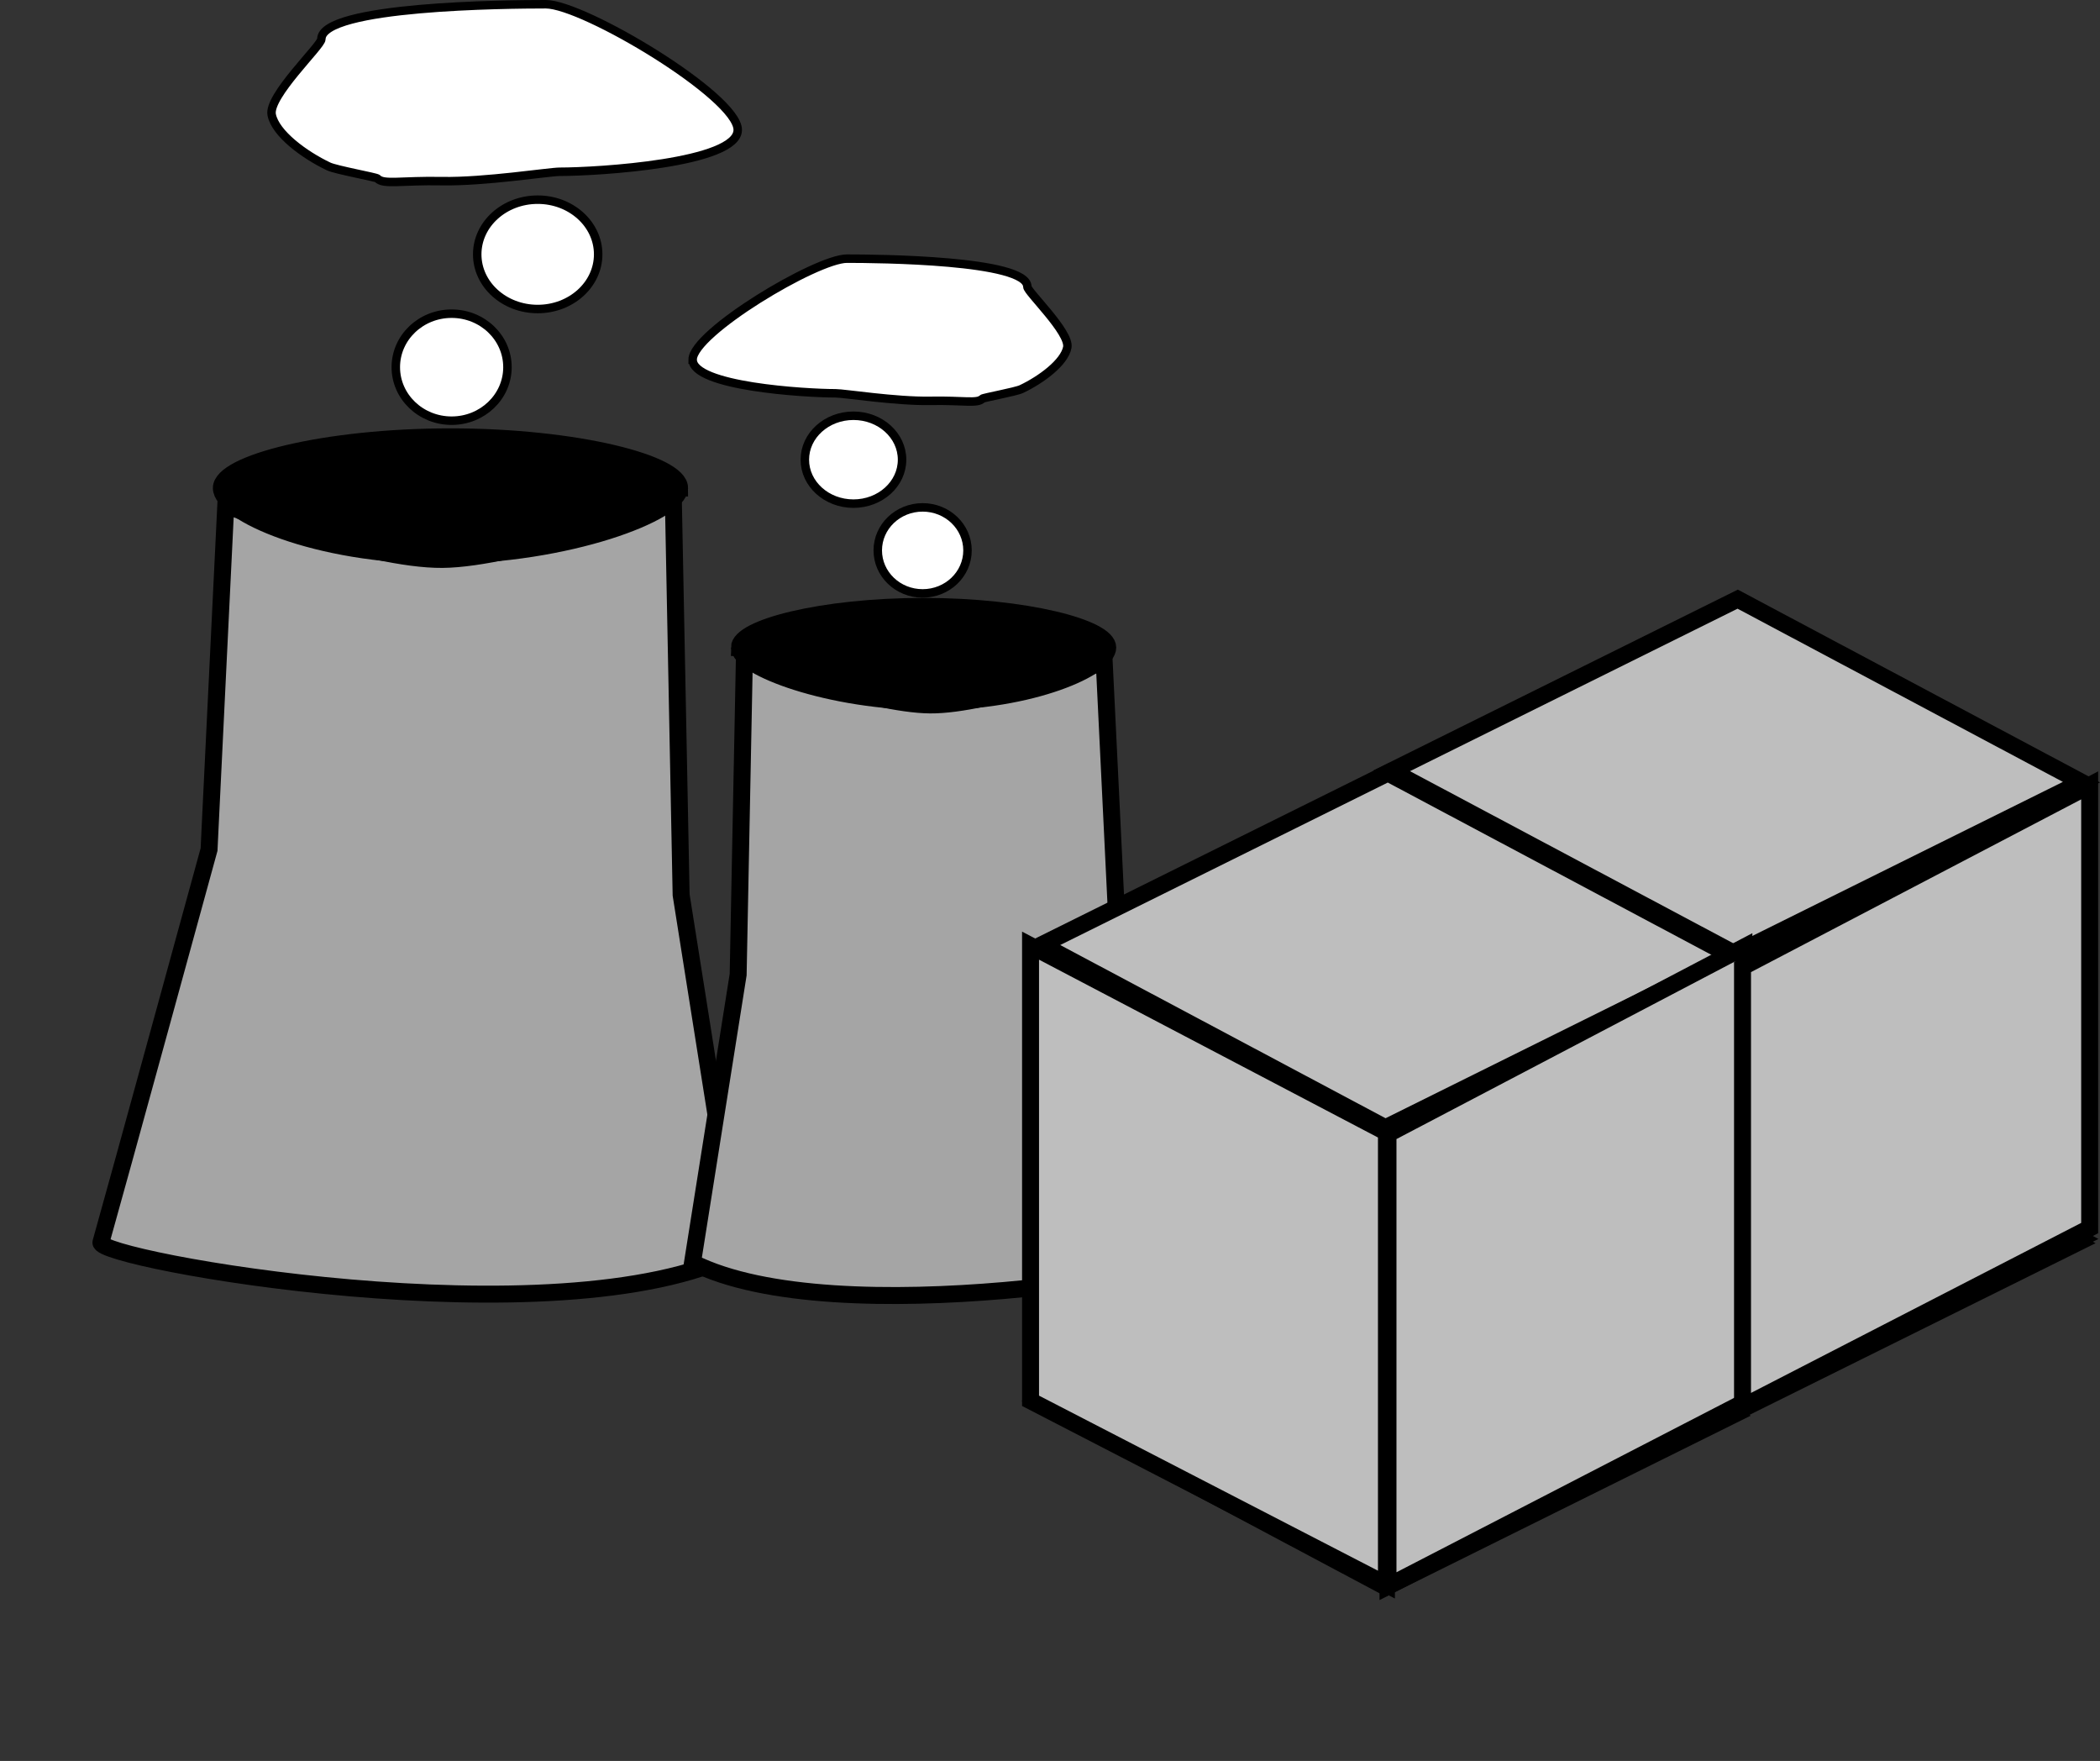 <svg version="1.1" xmlns="http://www.w3.org/2000/svg" xmlns:xlink="http://www.w3.org/1999/xlink" width="247.664" height="207.638" viewBox="0,0,247.664,207.638"><rect x="0" y="0" width="247.664" height="207.638" fill="#333333" stroke="none"/><g transform="translate(-117.52,-35.359)"><g data-paper-data="{&quot;isPaintingLayer&quot;:true}" fill-rule="nonzero" stroke-linejoin="miter" stroke-miterlimit="10" stroke-dasharray="" stroke-dashoffset="0" style="mix-blend-mode: normal"><g><g fill="none" stroke-width="2" stroke-linecap="butt"><g stroke="none"><path d="M158.52,200.087l40.835,-20.251l40.541,21.578l-40.835,20.251z" data-paper-data="{&quot;index&quot;:null}"/><path d="M199.77,179.587l40.835,-20.251l40.541,21.578l-40.835,20.251z" data-paper-data="{&quot;index&quot;:null}"/><path d="M240.437,159.253l40.835,-20.251l40.541,21.578l-40.835,20.251z" data-paper-data="{&quot;index&quot;:null}"/></g><g stroke="none"><path d="M117.52,178.087l40.835,-20.251l40.541,21.578l-40.835,20.251z" data-paper-data="{&quot;index&quot;:null}"/><path d="M158.77,157.587l40.835,-20.251l40.541,21.578l-40.835,20.251z" data-paper-data="{&quot;index&quot;:null}"/><path d="M199.437,137.253l40.835,-20.251l40.541,21.578l-40.835,20.251z" data-paper-data="{&quot;index&quot;:null}"/></g><g><path d="M199.187,221.42l40.835,-20.251l40.541,21.578l-40.835,20.251z" data-paper-data="{&quot;index&quot;:null}" stroke="none"/><path d="M240.437,200.92l40.835,-20.251l40.541,21.578l-40.835,20.251z" data-paper-data="{&quot;index&quot;:null}" stroke="#000000"/><path d="M281.103,180.587l40.835,-20.251l40.541,21.578l-40.835,20.251z" data-paper-data="{&quot;index&quot;:null}" stroke="#000000"/></g></g><g><g><path d="M204.543,183.115c-21.105,10.626 -75.69,0.734 -75.119,-1.275c1.714,-6.028 12.752,-46.317 12.752,-46.317c0,0 0.04,-0.856 0.089,-1.891c0.224,-4.754 1.881,-38.688 1.881,-38.688c0,0 16.75,6.447 25.544,6.378c8.803,-0.069 27.247,-6.79 27.247,-6.79l0.912,46.349z" fill="#a5a5a5" stroke="#000000" stroke-width="2" stroke-linecap="round"/><g fill="none"><path d="" stroke="#000000" stroke-width="2" stroke-linecap="round"/><g stroke="none" stroke-width="1" stroke-linecap="butt" font-family="sans-serif" font-weight="normal" font-size="12" text-anchor="start"/></g><path d="M177.367,78.654c0,3.485 -2.948,6.309 -6.584,6.309c-3.636,0 -6.584,-2.825 -6.584,-6.309c0,-3.485 2.948,-6.309 6.584,-6.309c3.636,0 6.584,2.825 6.584,6.309z" fill="#ffffff" stroke="#000000" stroke-width="1" stroke-linecap="butt"/><path d="M188.065,65.349c0,3.56 -3.193,6.447 -7.132,6.447c-3.939,0 -7.132,-2.886 -7.132,-6.447c0,-3.56 3.193,-6.447 7.132,-6.447c3.939,0 7.132,2.886 7.132,6.447z" fill="#ffffff" stroke="#000000" stroke-width="1" stroke-linecap="butt"/><path d="M204.524,50.673c0,3.939 -16.516,4.938 -20.986,4.938c-1.241,0 -8.868,1.2 -13.864,1.106c-4.905,-0.092 -6.91,0.448 -7.645,-0.308c-0.157,-0.162 -4.883,-1.013 -5.738,-1.419c-2.871,-1.361 -6.297,-3.88 -6.73,-6.105c-0.431,-2.216 5.859,-8.142 5.859,-8.912c0,-3.939 22.003,-4.115 26.472,-4.115c4.469,0 22.632,10.874 22.632,14.813z" fill="#ffffff" stroke="#000000" stroke-width="1" stroke-linecap="butt"/><path d="M197.666,92.901c0,2.879 -13.195,7.955 -28.118,7.955c-14.923,0 -25.923,-5.077 -25.923,-7.955c0,-2.879 12.098,-6.035 27.021,-6.035c14.923,0 27.021,3.157 27.021,6.035z" fill="#000000" stroke="#000000" stroke-width="2" stroke-linecap="butt"/></g><g data-paper-data="{&quot;index&quot;:null}"><path d="M204.574,150.278l0.733,-37.257c0,0 14.826,5.403 21.902,5.458c7.069,0.055 20.533,-5.127 20.533,-5.127c0,0 1.332,27.278 1.512,31.099c0.039,0.832 0.072,1.52 0.072,1.52c0,0 8.873,32.387 10.25,37.232c0.459,1.615 -43.419,9.566 -60.384,1.025z" fill="#a5a5a5" stroke="#000000" stroke-width="2" stroke-linecap="round"/><g fill="none"><path d="" stroke="#000000" stroke-width="2" stroke-linecap="round"/><g stroke="none" stroke-width="1" stroke-linecap="butt" font-family="sans-serif" font-weight="normal" font-size="12" text-anchor="start"/></g><path d="M226.331,95.185c2.923,0 5.292,2.271 5.292,5.072c0,2.801 -2.369,5.072 -5.292,5.072c-2.923,0 -5.292,-2.271 -5.292,-5.072c0,-2.801 2.369,-5.072 5.292,-5.072z" fill="#ffffff" stroke="#000000" stroke-width="1" stroke-linecap="butt"/><path d="M218.172,84.38c3.166,0 5.733,2.32 5.733,5.182c0,2.862 -2.567,5.182 -5.733,5.182c-3.166,0 -5.733,-2.32 -5.733,-5.182c0,-2.862 2.567,-5.182 5.733,-5.182z" fill="#ffffff" stroke="#000000" stroke-width="1" stroke-linecap="butt"/><path d="M199.208,77.765c0,-3.166 14.6,-11.908 18.192,-11.908c3.593,0 21.28,0.141 21.28,3.308c0,0.618 5.057,5.382 4.71,7.164c-0.348,1.788 -3.102,3.813 -5.41,4.907c-0.687,0.326 -4.486,1.01 -4.612,1.14c-0.591,0.608 -2.203,0.173 -6.146,0.247c-4.016,0.076 -10.147,-0.889 -11.144,-0.889c-3.593,0 -16.869,-0.803 -16.869,-3.969z" fill="#ffffff" stroke="#000000" stroke-width="1" stroke-linecap="butt"/><path d="M204.72,111.71c0,-2.314 9.725,-4.851 21.721,-4.851c11.996,0 21.721,2.537 21.721,4.851c0,2.314 -8.843,6.395 -20.838,6.395c-11.996,0 -22.603,-4.081 -22.603,-6.395z" fill="#000000" stroke="#000000" stroke-width="2" stroke-linecap="butt"/></g></g><g stroke="#000000" stroke-width="2" stroke-linecap="butt"><g fill="none"><path d="M240.187,200.587l40.835,-20.251l40.541,21.578l-40.835,20.251z" data-paper-data="{&quot;index&quot;:null}"/><path d="M281.437,180.087l40.835,-20.251l40.541,21.578l-40.835,20.251z" data-paper-data="{&quot;index&quot;:null}"/></g><g fill="#bebebe"><path d="M240.37,146.757l40.835,-20.251l40.541,21.578l-40.835,20.251z" data-paper-data="{&quot;index&quot;:null}"/><path d="M281.62,126.257l40.835,-20.251l40.541,21.578l-40.835,20.251z" data-paper-data="{&quot;index&quot;:null}"/></g><path d="M239.058,200.53v-53.669l41.972,22.018v53.325z" fill="#bebebe"/><path d="M281.213,222.387v-53.325l41.972,-22.018v53.669z" data-paper-data="{&quot;index&quot;:null}" fill="#bebebe"/><path d="M323.025,201.241v-51.864l40.94,-21.415v52.199z" data-paper-data="{&quot;index&quot;:null}" fill="#bebebe"/></g></g></g></g></svg>